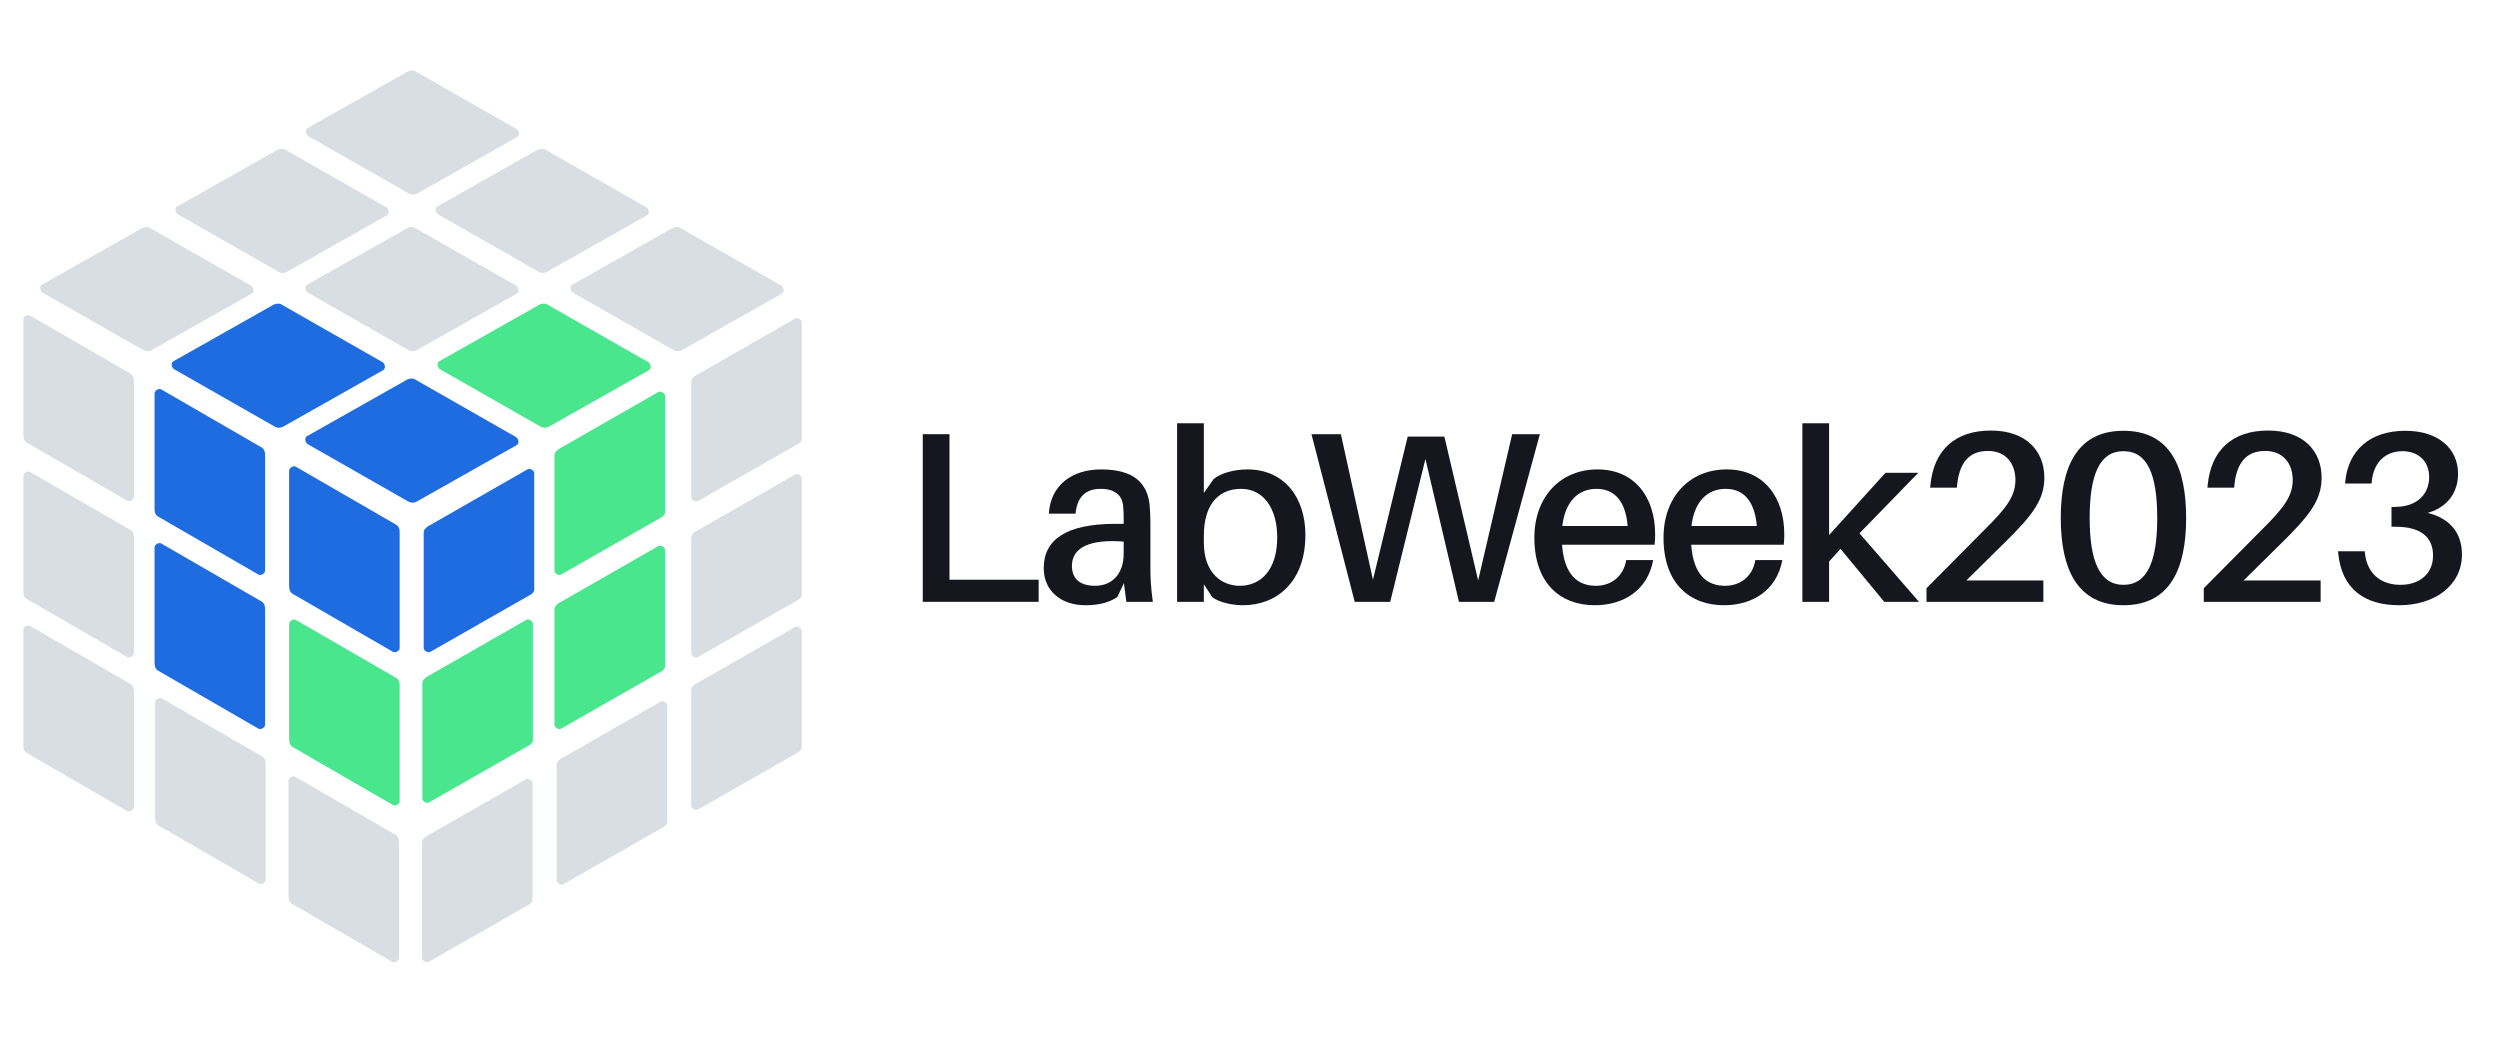 <svg width="1926" height="802" viewBox="0 0 1926 802" fill="none" xmlns="http://www.w3.org/2000/svg">
<path d="M800.184 446.62V463.655H710.895V334.494H731.485V446.62H800.184Z" fill="#16161F"/>
<path d="M867.739 463.655L865.867 449.241L860.813 459.911C854.074 464.591 845.463 466.275 836.104 466.275C818.508 466.275 804.094 456.167 804.094 437.635C804.094 415.547 821.69 403.567 859.315 403.567H865.68V401.133C865.68 397.389 865.68 394.02 865.305 390.276C864.744 382.227 859.69 376.611 847.897 376.611C835.917 376.611 829.739 383.35 828.616 395.705H808.025C809.336 373.991 825.621 361.636 848.271 361.636C873.916 361.636 884.024 372.493 885.709 389.34C886.083 393.459 886.271 398.7 886.271 403.38V438.384C886.271 445.872 886.645 452.61 888.142 463.655H867.739ZM843.591 451.3C856.507 451.3 865.68 442.502 865.68 426.404V417.232C841.532 415.36 825.808 420.788 825.808 435.951C825.808 446.433 832.734 451.3 843.591 451.3Z" fill="#16161F"/>
<path d="M960.945 361.636C989.397 361.636 1005.68 383.163 1005.68 412.177C1005.68 448.679 983.22 466.275 957.575 466.275C949.339 466.275 939.043 464.029 933.989 460.098L927.438 450.177V463.655H906.847V326.07H927.438V379.794L934.925 369.124C940.541 364.444 950.836 361.636 960.945 361.636ZM955.142 451.3C971.614 451.3 983.969 438.758 983.969 414.049C983.969 392.523 974.048 376.611 956.078 376.611C940.728 376.611 927.438 386.345 927.438 412.926V417.98C927.438 442.315 942.038 451.3 955.142 451.3Z" fill="#16161F"/>
<path d="M1186.32 334.494L1151.12 463.655H1123.98L1098.15 353.587L1071.01 463.655H1043.68L1010.36 334.494H1033.01L1057.72 446.62L1084.49 336.366H1112.75L1138.77 447.182L1164.98 334.494H1186.32Z" fill="#16161F"/>
<path d="M1275.11 411.429C1275.11 413.301 1275.11 416.108 1274.73 419.665H1203.41C1205.1 443.438 1215.96 451.3 1229.43 451.3C1241.41 451.3 1250.77 444 1252.83 431.458H1273.61C1269.3 455.044 1250.4 466.275 1228.68 466.275C1202.1 466.275 1182.07 449.428 1182.07 414.237C1182.07 382.789 1202.1 361.636 1230.74 361.636C1259.57 361.636 1275.11 383.35 1275.11 411.429ZM1229.99 376.611C1215.96 376.611 1205.85 386.158 1203.6 405.251H1253.95C1252.46 386.907 1244.41 376.611 1229.99 376.611Z" fill="#16161F"/>
<path d="M1374.6 411.429C1374.6 413.301 1374.6 416.108 1374.23 419.665H1302.91C1304.59 443.438 1315.45 451.3 1328.93 451.3C1340.91 451.3 1350.27 444 1352.33 431.458H1373.1C1368.8 455.044 1349.89 466.275 1328.18 466.275C1301.6 466.275 1281.57 449.428 1281.57 414.237C1281.57 382.789 1301.6 361.636 1330.24 361.636C1359.07 361.636 1374.6 383.35 1374.6 411.429ZM1329.49 376.611C1315.45 376.611 1305.34 386.158 1303.1 405.251H1353.45C1351.95 386.907 1343.9 376.611 1329.49 376.611Z" fill="#16161F"/>
<path d="M1417.94 422.847L1409.14 432.581V463.655H1388.55V326.07H1409.14V412.177L1452.57 364.257H1477.84L1432.54 410.867L1478.4 463.655H1451.64L1417.94 422.847Z" fill="#16161F"/>
<path d="M1514.87 447.182H1574.21V463.655H1484.17V453.172L1529.28 407.685C1545.57 391.587 1552.68 382.227 1552.68 369.873C1552.68 357.331 1545.57 347.41 1531.53 347.41C1516.74 347.41 1509.44 356.769 1507.76 373.804L1507.57 375.676H1486.98L1487.16 373.804C1489.79 346.474 1506.45 331.686 1533.77 331.686C1561.1 331.686 1574.96 347.597 1574.96 368.001C1574.96 385.035 1565.97 397.015 1543.32 419.103L1514.87 447.182Z" fill="#16161F"/>
<path d="M1635.9 331.873C1672.03 331.873 1684.2 359.952 1684.2 399.074C1684.2 437.822 1672.03 466.275 1635.9 466.275C1599.96 466.275 1587.61 437.822 1587.61 399.074C1587.61 359.952 1599.96 331.873 1635.9 331.873ZM1635.9 450.551C1654.43 450.551 1661.92 432.207 1661.92 399.074C1661.92 365.567 1654.43 347.597 1635.9 347.597C1617.56 347.597 1609.88 365.567 1609.88 399.074C1609.88 432.207 1617.56 450.551 1635.9 450.551Z" fill="#16161F"/>
<path d="M1728.48 447.182H1787.82V463.655H1697.79V453.172L1742.9 407.685C1759.18 391.587 1766.3 382.227 1766.3 369.873C1766.3 357.331 1759.18 347.41 1745.14 347.41C1730.36 347.41 1723.06 356.769 1721.37 373.804L1721.18 375.676H1700.59L1700.78 373.804C1703.4 346.474 1720.06 331.686 1747.39 331.686C1774.72 331.686 1788.57 347.597 1788.57 368.001C1788.57 385.035 1779.59 397.015 1756.94 419.103L1728.48 447.182Z" fill="#16161F"/>
<path d="M1870.3 395.143C1886.96 399.261 1896.69 410.118 1896.69 427.153C1896.69 451.3 1875.35 466.275 1848.4 466.275C1821.81 466.275 1804.22 453.921 1801.41 426.591L1801.22 424.719H1821.81L1822 426.591C1823.87 442.502 1834.73 450.551 1849.33 450.551C1864.12 450.551 1874.41 441.941 1874.41 428.089C1874.41 413.862 1865.24 406 1846.15 405.813H1842.4V390.651L1846.15 390.463C1860.75 390.276 1871.42 381.853 1871.42 367.439C1871.42 355.646 1863.37 347.597 1850.83 347.597C1838.1 347.597 1828.74 355.833 1827.24 370.621L1827.06 372.493H1806.65L1806.84 370.621C1809.09 347.597 1825.18 331.873 1853.07 331.873C1878.91 331.873 1893.69 345.912 1893.69 365.006C1893.69 379.981 1884.9 391.025 1870.3 395.143Z" fill="#16161F"/>
<path fill-rule="evenodd" clip-rule="evenodd" d="M326.41 410.1V499.183C326.41 501.208 329.451 503.233 331.479 502.221L409.542 457.679C410.556 456.667 411.57 455.654 411.57 454.642V364.545C411.57 362.52 408.528 360.496 406.501 361.509L330.465 405.038C328.437 406.05 326.41 408.075 326.41 410.1Z" fill="#1F6CE0"/>
<path fill-rule="evenodd" clip-rule="evenodd" d="M201.185 463.201L124.135 418.657C122.108 417.645 119.066 419.67 119.066 421.694V510.777C119.066 513.816 120.08 515.841 122.108 516.854L199.157 561.396C201.185 562.404 204.226 560.383 204.226 558.358V469.274C204.226 466.235 203.213 464.214 201.185 463.201Z" fill="#1F6CE0"/>
<path fill-rule="evenodd" clip-rule="evenodd" d="M201.185 344.494L124.135 299.95C122.108 298.938 119.066 300.962 119.066 302.987V392.069C119.066 395.108 120.08 397.134 122.108 398.147L199.157 442.688C201.185 443.697 204.226 441.676 204.226 439.65V350.566C204.226 347.528 203.213 345.506 201.185 344.494Z" fill="#1F6CE0"/>
<path fill-rule="evenodd" clip-rule="evenodd" d="M304.857 404.041L227.807 359.498C225.78 358.486 222.738 360.51 222.738 362.535V451.617C222.738 454.656 223.752 456.682 225.78 457.694L302.829 502.236C304.857 503.245 307.898 501.224 307.898 499.198V410.114C307.898 407.075 306.884 405.054 304.857 404.041Z" fill="#1F6CE0"/>
<path fill-rule="evenodd" clip-rule="evenodd" d="M325.126 648.912V737.996C325.126 740.02 328.167 742.046 330.195 741.033L408.258 696.491C409.272 695.479 410.286 694.467 410.286 693.454V603.358C410.286 601.333 407.244 599.309 405.217 600.321L329.181 643.851C327.153 644.863 325.126 646.888 325.126 648.912Z" fill="#D9DEE2"/>
<path fill-rule="evenodd" clip-rule="evenodd" d="M428.836 589.137V678.22C428.836 680.245 431.877 682.27 433.905 681.258L511.968 636.716C512.982 635.704 513.996 634.691 513.996 633.679V543.582C513.996 541.558 510.954 539.533 508.927 540.546L432.891 584.075C430.863 585.087 428.836 587.112 428.836 589.137Z" fill="#D9DEE2"/>
<path fill-rule="evenodd" clip-rule="evenodd" d="M532.546 531.597V620.68C532.546 622.705 535.587 624.73 537.615 623.718L615.678 579.176C616.692 578.164 617.705 577.151 617.705 576.139V486.042C617.705 484.018 614.664 481.993 612.637 483.006L536.601 526.535C534.573 527.547 532.546 529.572 532.546 531.597Z" fill="#D9DEE2"/>
<path fill-rule="evenodd" clip-rule="evenodd" d="M532.546 414.109V503.192C532.546 505.217 535.587 507.242 537.615 506.23L615.678 461.688C616.692 460.676 617.705 459.663 617.705 458.651V368.554C617.705 366.53 614.664 364.505 612.637 365.518L536.601 409.047C534.573 410.059 532.546 412.084 532.546 414.109Z" fill="#D9DEE2"/>
<path fill-rule="evenodd" clip-rule="evenodd" d="M532.546 293.948V383.032C532.546 385.057 535.587 387.082 537.615 386.069L615.678 341.528C616.692 340.516 617.705 339.503 617.705 338.49V248.394C617.705 246.369 614.664 244.345 612.637 245.358L536.601 288.887C534.573 289.899 532.546 291.924 532.546 293.948Z" fill="#D9DEE2"/>
<path fill-rule="evenodd" clip-rule="evenodd" d="M236.779 219.213L313.83 175.684C315.858 174.671 318.897 174.671 319.911 175.684L397.973 220.226C400.002 222.25 400.002 225.287 397.973 226.299L320.925 269.829C318.897 270.841 316.868 270.841 314.844 269.829L236.779 225.287C234.751 223.263 234.751 220.226 236.779 219.213Z" fill="#D9DEE2"/>
<path fill-rule="evenodd" clip-rule="evenodd" d="M337.135 158.883L414.186 115.354C416.214 114.341 419.253 114.341 420.267 115.354L498.329 159.896C500.358 161.92 500.358 164.957 498.329 165.969L421.281 209.499C419.253 210.511 417.224 210.511 415.2 209.499L337.135 164.957C335.107 162.933 335.107 159.895 337.135 158.883Z" fill="#D9DEE2"/>
<path fill-rule="evenodd" clip-rule="evenodd" d="M441.041 219.213L518.091 175.684C520.12 174.671 523.158 174.671 524.172 175.684L602.234 220.226C604.263 222.25 604.263 225.287 602.234 226.299L525.187 269.829C523.158 270.841 521.129 270.841 519.105 269.829L441.041 225.287C439.013 223.263 439.013 220.226 441.041 219.213Z" fill="#D9DEE2"/>
<path fill-rule="evenodd" clip-rule="evenodd" d="M136.727 158.91L213.778 115.381C215.806 114.368 218.845 114.368 219.859 115.381L297.921 159.923C299.95 161.948 299.95 164.984 297.921 165.997L220.873 209.526C218.845 210.539 216.816 210.539 214.792 209.526L136.727 164.985C134.7 162.96 134.7 159.923 136.727 158.91Z" fill="#D9DEE2"/>
<path fill-rule="evenodd" clip-rule="evenodd" d="M237.083 98.58L314.134 55.051C316.163 54.038 319.201 54.038 320.215 55.051L398.277 99.593C400.306 101.617 400.306 104.654 398.277 105.667L321.23 149.196C319.201 150.208 317.172 150.208 315.148 149.196L237.083 104.655C235.056 102.63 235.056 99.593 237.083 98.58Z" fill="#D9DEE2"/>
<path fill-rule="evenodd" clip-rule="evenodd" d="M32.517 219.213L109.568 175.684C111.597 174.671 114.635 174.671 115.649 175.684L193.711 220.226C195.74 222.25 195.74 225.287 193.711 226.299L116.664 269.829C114.635 270.841 112.606 270.841 110.582 269.829L32.517 225.287C30.49 223.263 30.49 220.226 32.517 219.213Z" fill="#D9DEE2"/>
<path fill-rule="evenodd" clip-rule="evenodd" d="M100.118 408.071L23.069 363.527C21.042 362.515 18 364.539 18 366.564L18 455.647C18 458.685 19.014 460.711 21.042 461.724L98.091 506.266C100.118 507.274 103.16 505.253 103.16 503.227V414.143C103.16 411.105 102.146 409.084 100.118 408.071Z" fill="#D9DEE2"/>
<path fill-rule="evenodd" clip-rule="evenodd" d="M100.118 526.722L23.069 482.179C21.042 481.167 18 483.191 18 485.216L18 574.298C18 577.337 19.014 579.362 21.042 580.375L98.091 624.917C100.118 625.925 103.16 623.904 103.16 621.879V532.795C103.16 529.756 102.146 527.735 100.118 526.722Z" fill="#D9DEE2"/>
<path fill-rule="evenodd" clip-rule="evenodd" d="M201.62 582.581L124.57 538.037C122.543 537.025 119.501 539.049 119.501 541.074V630.157C119.501 633.195 120.515 635.221 122.543 636.234L199.592 680.776C201.62 681.784 204.661 679.763 204.661 677.737L204.661 588.653C204.661 585.615 203.648 583.594 201.62 582.581Z" fill="#D9DEE2"/>
<path fill-rule="evenodd" clip-rule="evenodd" d="M304.389 642.874L227.339 598.331C225.312 597.319 222.271 599.343 222.271 601.368V690.45C222.271 693.489 223.284 695.515 225.312 696.527L302.361 741.069C304.389 742.078 307.43 740.057 307.43 738.031V648.947C307.43 645.908 306.417 643.887 304.389 642.874Z" fill="#D9DEE2"/>
<path fill-rule="evenodd" clip-rule="evenodd" d="M100.118 287.602L23.069 243.058C21.042 242.046 18 244.07 18 246.095L18 335.178C18 338.216 19.014 340.242 21.042 341.255L98.091 385.797C100.118 386.805 103.16 384.784 103.16 382.758V293.674C103.16 290.636 102.146 288.615 100.118 287.602Z" fill="#D9DEE2"/>
<path fill-rule="evenodd" clip-rule="evenodd" d="M133.818 278.183L210.868 234.654C212.897 233.641 215.935 233.641 216.95 234.654L295.012 279.196C297.04 281.22 297.04 284.257 295.012 285.27L217.964 328.799C215.935 329.812 213.907 329.812 211.882 328.799L133.818 284.258C131.79 282.233 131.79 279.196 133.818 278.183Z" fill="#1F6CE0"/>
<path fill-rule="evenodd" clip-rule="evenodd" d="M236.712 335.904L313.763 292.374C315.791 291.362 318.83 291.362 319.844 292.374L397.906 336.916C399.935 338.941 399.935 341.977 397.906 342.99L320.858 386.519C318.83 387.532 316.801 387.532 314.777 386.519L236.712 341.978C234.684 339.953 234.684 336.916 236.712 335.904Z" fill="#1F6CE0"/>
<path fill-rule="evenodd" clip-rule="evenodd" d="M338.579 278.183L415.63 234.654C417.659 233.641 420.697 233.641 421.711 234.654L499.773 279.196C501.802 281.22 501.802 284.257 499.773 285.27L422.726 328.799C420.697 329.812 418.668 329.812 416.644 328.799L338.579 284.258C336.552 282.233 336.552 279.196 338.579 278.183Z" fill="#4AE68D"/>
<path fill-rule="evenodd" clip-rule="evenodd" d="M427.157 350.552V439.636C427.157 441.66 430.198 443.686 432.226 442.673L510.289 398.131C511.303 397.119 512.317 396.107 512.317 395.094V304.998C512.317 302.973 509.275 300.949 507.248 301.961L431.212 345.491C429.184 346.503 427.157 348.527 427.157 350.552Z" fill="#4AE68D"/>
<path fill-rule="evenodd" clip-rule="evenodd" d="M427.157 469.259V558.342C427.157 560.367 430.198 562.392 432.226 561.38L510.289 516.838C511.303 515.826 512.317 514.813 512.317 513.801V423.704C512.317 421.68 509.275 419.655 507.248 420.668L431.212 464.197C429.184 465.209 427.157 467.234 427.157 469.259Z" fill="#4AE68D"/>
<path fill-rule="evenodd" clip-rule="evenodd" d="M325.359 526.11V615.194C325.359 617.219 328.4 619.244 330.428 618.231L408.491 573.689C409.505 572.677 410.519 571.665 410.519 570.652V480.556C410.519 478.531 407.477 476.507 405.45 477.519L329.414 521.049C327.387 522.061 325.359 524.086 325.359 526.11Z" fill="#4AE68D"/>
<path fill-rule="evenodd" clip-rule="evenodd" d="M304.857 522.063L227.807 477.519C225.78 476.507 222.738 478.532 222.738 480.556V569.639C222.738 572.677 223.752 574.703 225.78 575.716L302.829 620.258C304.857 621.266 307.898 619.245 307.898 617.219V528.135C307.898 525.097 306.884 523.076 304.857 522.063Z" fill="#4AE68D"/>
</svg>
